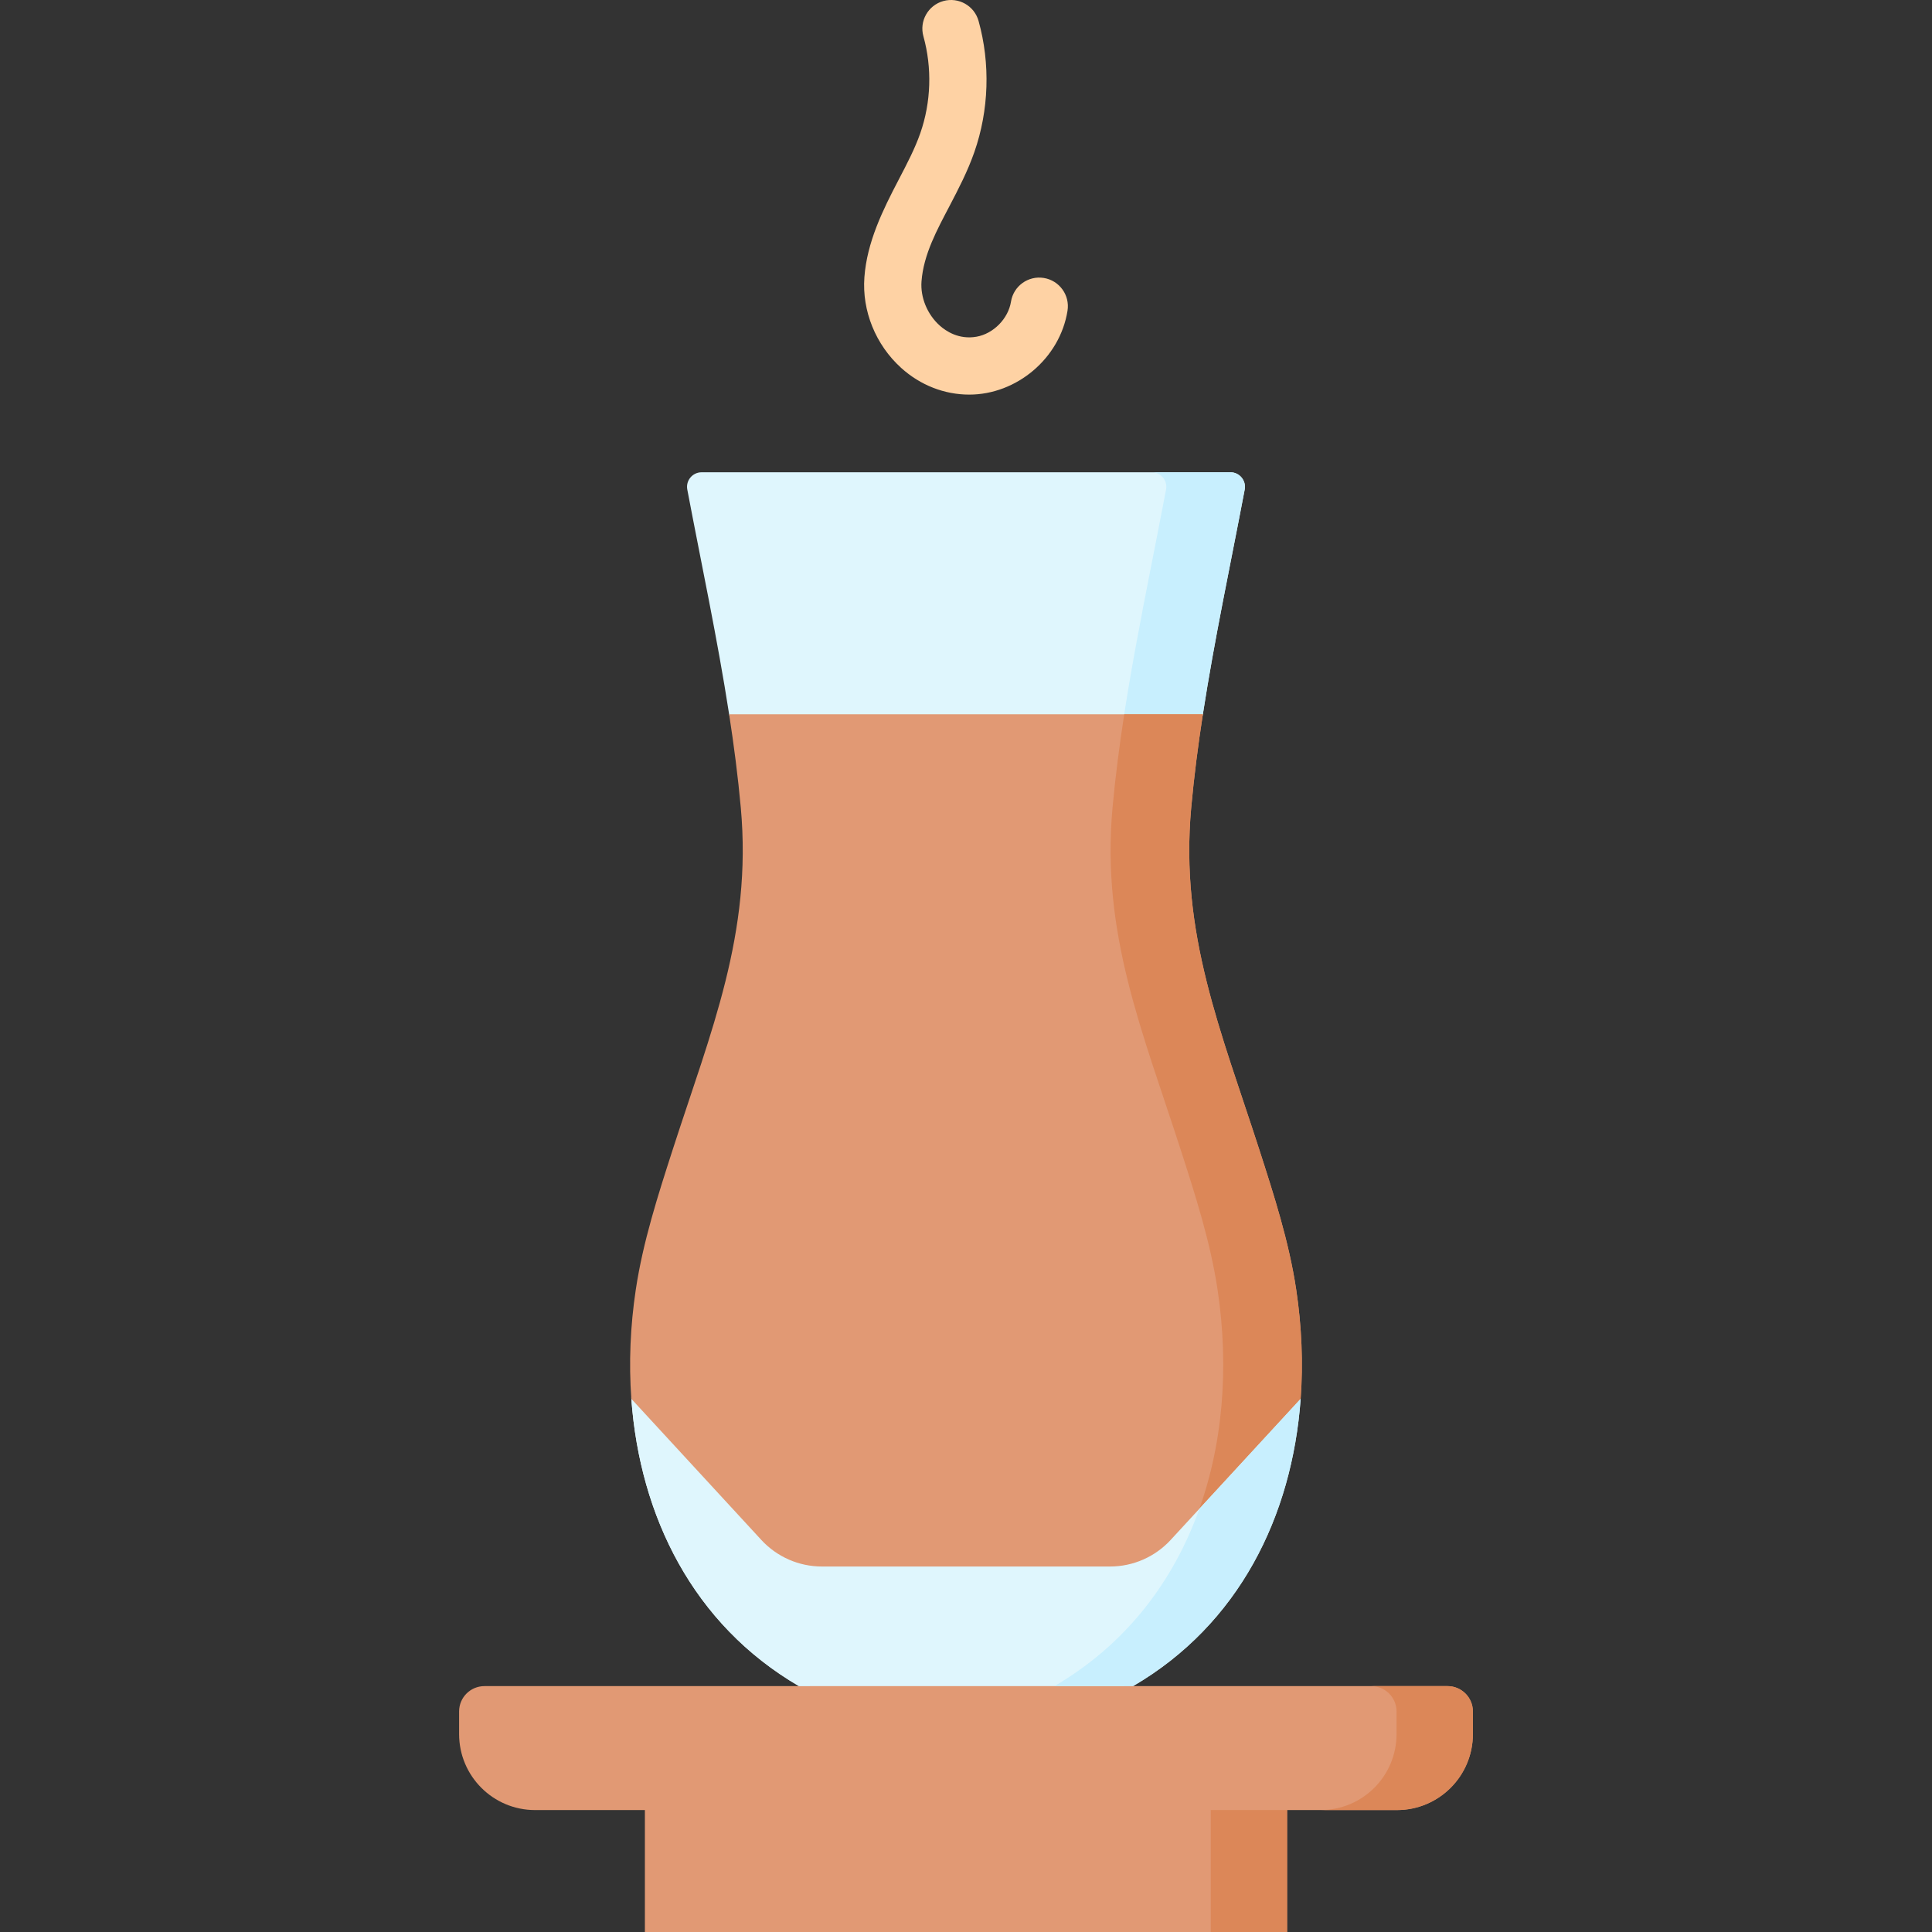 <svg id="Capa_1" enable-background="new 0 0 512 512" height="512" viewBox="0 0 512 512" width="512" xmlns="http://www.w3.org/2000/svg"><rect x="0" y="0" width="512" height="512" fill="#333333" stroke="none"/><g><path d="m170.903 471.914h170.19v40.086h-170.19z" fill="#e19974"/><path d="m320.86 471.914h20.233v40.086h-20.233z" fill="#dc8758"/><path d="m337.701 340.412c-1.903-12.654-5.625-23.865-9.549-36.026-10.159-31.482-18.972-56.884-15.928-90.281.381-4.175-.525-9.737 0-13.889.517-4.091 5.916-6.847 6.545-10.92 3.082-19.957 7.334-39.725 11.088-59.565.449-2.374-1.374-4.572-3.791-4.572-13.701 0-126.435 0-140.136 0-2.416 0-4.24 2.198-3.791 4.572 3.754 19.841 8.006 39.609 11.088 59.565.263 1.706 2.975 4.974 3.221 6.683.935 6.512 2.431 12.367 3.029 18.933 3.044 33.398-7.512 58.889-17.67 90.371-3.924 12.161-7.437 19.405-9.34 32.059-1.187 7.893-3.781 20.462-3.553 28.258 0 0-1.732 3.334-1.603 5.109 2.264 31.168 16.392 59.787 44.406 76.128h82.718c28.014-16.341 36.846-32.865 39.111-64.032.229-3.146 6.337-17.937 6.326-21.124-.023-6.447-1.194-14.776-2.171-21.269z" fill="#dff6fd"/><path d="m294.435 446.834h-14.998c36.56-21.325 49.469-63.561 43.227-105.078-1.902-12.656-5.847-24.886-9.762-37.046-10.167-31.482-21.113-57.278-18.068-90.683 2.6-28.447 8.882-56.297 14.183-84.299.445-2.377-1.376-4.573-3.794-4.573h20.84c2.418 0 4.239 2.195 3.794 4.573-3.756 19.843-8.005 39.61-11.088 59.566-.169 1.091-3.377 2.96-3.538 4.052-1.052 7.122-.934 13.495-1.591 20.681-3.045 33.404 6.017 58.932 16.174 90.414 3.925 12.16 9.499 23.669 11.401 36.325 1.204 8.007 1.844 17.814 1.591 25.719-.054 1.675-4.83 9.978-4.951 11.64-2.265 31.167-15.405 52.368-43.42 68.709z" fill="#c8effe"/><path d="m370.196 479.686h-228.396c-11.119 0-20.132-9.013-20.132-20.132v-6c0-3.71 3.007-6.717 6.717-6.717h255.227c3.71 0 6.717 3.007 6.717 6.717v6c-.001 11.118-9.014 20.132-20.133 20.132z" fill="#e19974"/><path d="m390.332 453.552v5.999c0 11.118-9.014 20.131-20.131 20.131h-20.233c11.118 0 20.131-9.014 20.131-20.131v-5.999c0-3.703-3.015-6.717-6.717-6.717h20.233c3.703-.001 6.717 3.014 6.717 6.717z" fill="#dc8758"/><path d="m297.795 446.834h-83.05c-23.86-16.034-41.191-39.962-44.966-68.341-.312-2.344-2.296-5.407-2.468-7.784-.691-9.506-.279-19.248 1.18-28.952 1.902-12.655 5.846-24.884 9.767-37.05 10.163-31.483 21.102-57.283 18.059-90.675-.753-8.284-1.824-16.53-3.09-24.736h125.543c-1.266 8.206-2.337 16.452-3.09 24.736-3.044 33.393 7.896 59.193 18.059 90.675 3.921 12.166 7.865 24.394 9.767 37.05 1.459 9.704 1.872 19.446 1.181 28.952-.129 1.773-2.866 4.653-3.072 6.408-3.416 29.091-17.397 54.309-43.82 69.717z" fill="#e19974"/><path d="m296.533 446.834h-17.096c36.56-21.325 49.469-63.561 43.227-105.078-1.902-12.656-5.847-24.886-9.762-37.046-10.167-31.482-21.113-57.278-18.068-90.683.759-8.285 1.831-16.53 3.095-24.734h20.84c-1.265 8.204-2.337 16.449-3.086 24.734-3.045 33.394 7.891 59.201 18.058 90.683 3.915 12.16 7.86 24.39 9.762 37.046 1.459 9.703 1.871 19.446 1.181 28.952-.072.994-1.727 4.283-1.824 5.272-2.926 30.008-22.615 51.799-46.327 70.854z" fill="#dc8758"/><path d="m344.686 370.708c-2.267 31.165-16.39 59.79-44.41 76.126h-88.556c-28.02-16.335-42.143-44.961-44.41-76.126l34.456 37.399c4.13 4.48 9.946 7.034 16.048 7.034h76.366c6.103 0 11.918-2.554 16.048-7.034z" fill="#dff6fd"/><path d="m344.687 370.709c-2.266 31.168-16.388 59.787-44.41 76.125h-20.84c18.948-11.057 31.543-27.719 38.412-46.99z" fill="#c8effe"/><g><path d="m256.862 104.575c-6.554 0-12.942-2.467-18.032-7.068-6.769-6.117-10.417-15.101-9.757-24.033.689-9.336 4.864-17.775 9.103-25.888 2.2-4.212 4.28-8.192 5.71-12.286 2.866-8.195 3.159-17.312.826-25.673-1.125-4.037 1.234-8.221 5.27-9.348 4.038-1.122 8.22 1.234 9.348 5.27 3.157 11.321 2.76 23.665-1.118 34.759-1.795 5.135-4.23 9.796-6.586 14.306-3.265 6.247-6.888 12.8-7.419 19.978-.313 4.234 1.525 8.701 4.797 11.657 1.629 1.472 5.075 3.815 9.786 2.982 4.485-.792 8.41-4.782 9.13-9.278.661-4.137 4.548-6.958 8.691-6.292 4.137.662 6.955 4.553 6.292 8.691-2.032 12.683-13.569 22.23-26.041 22.223z" fill="#fed2a4"/></g></g></svg>